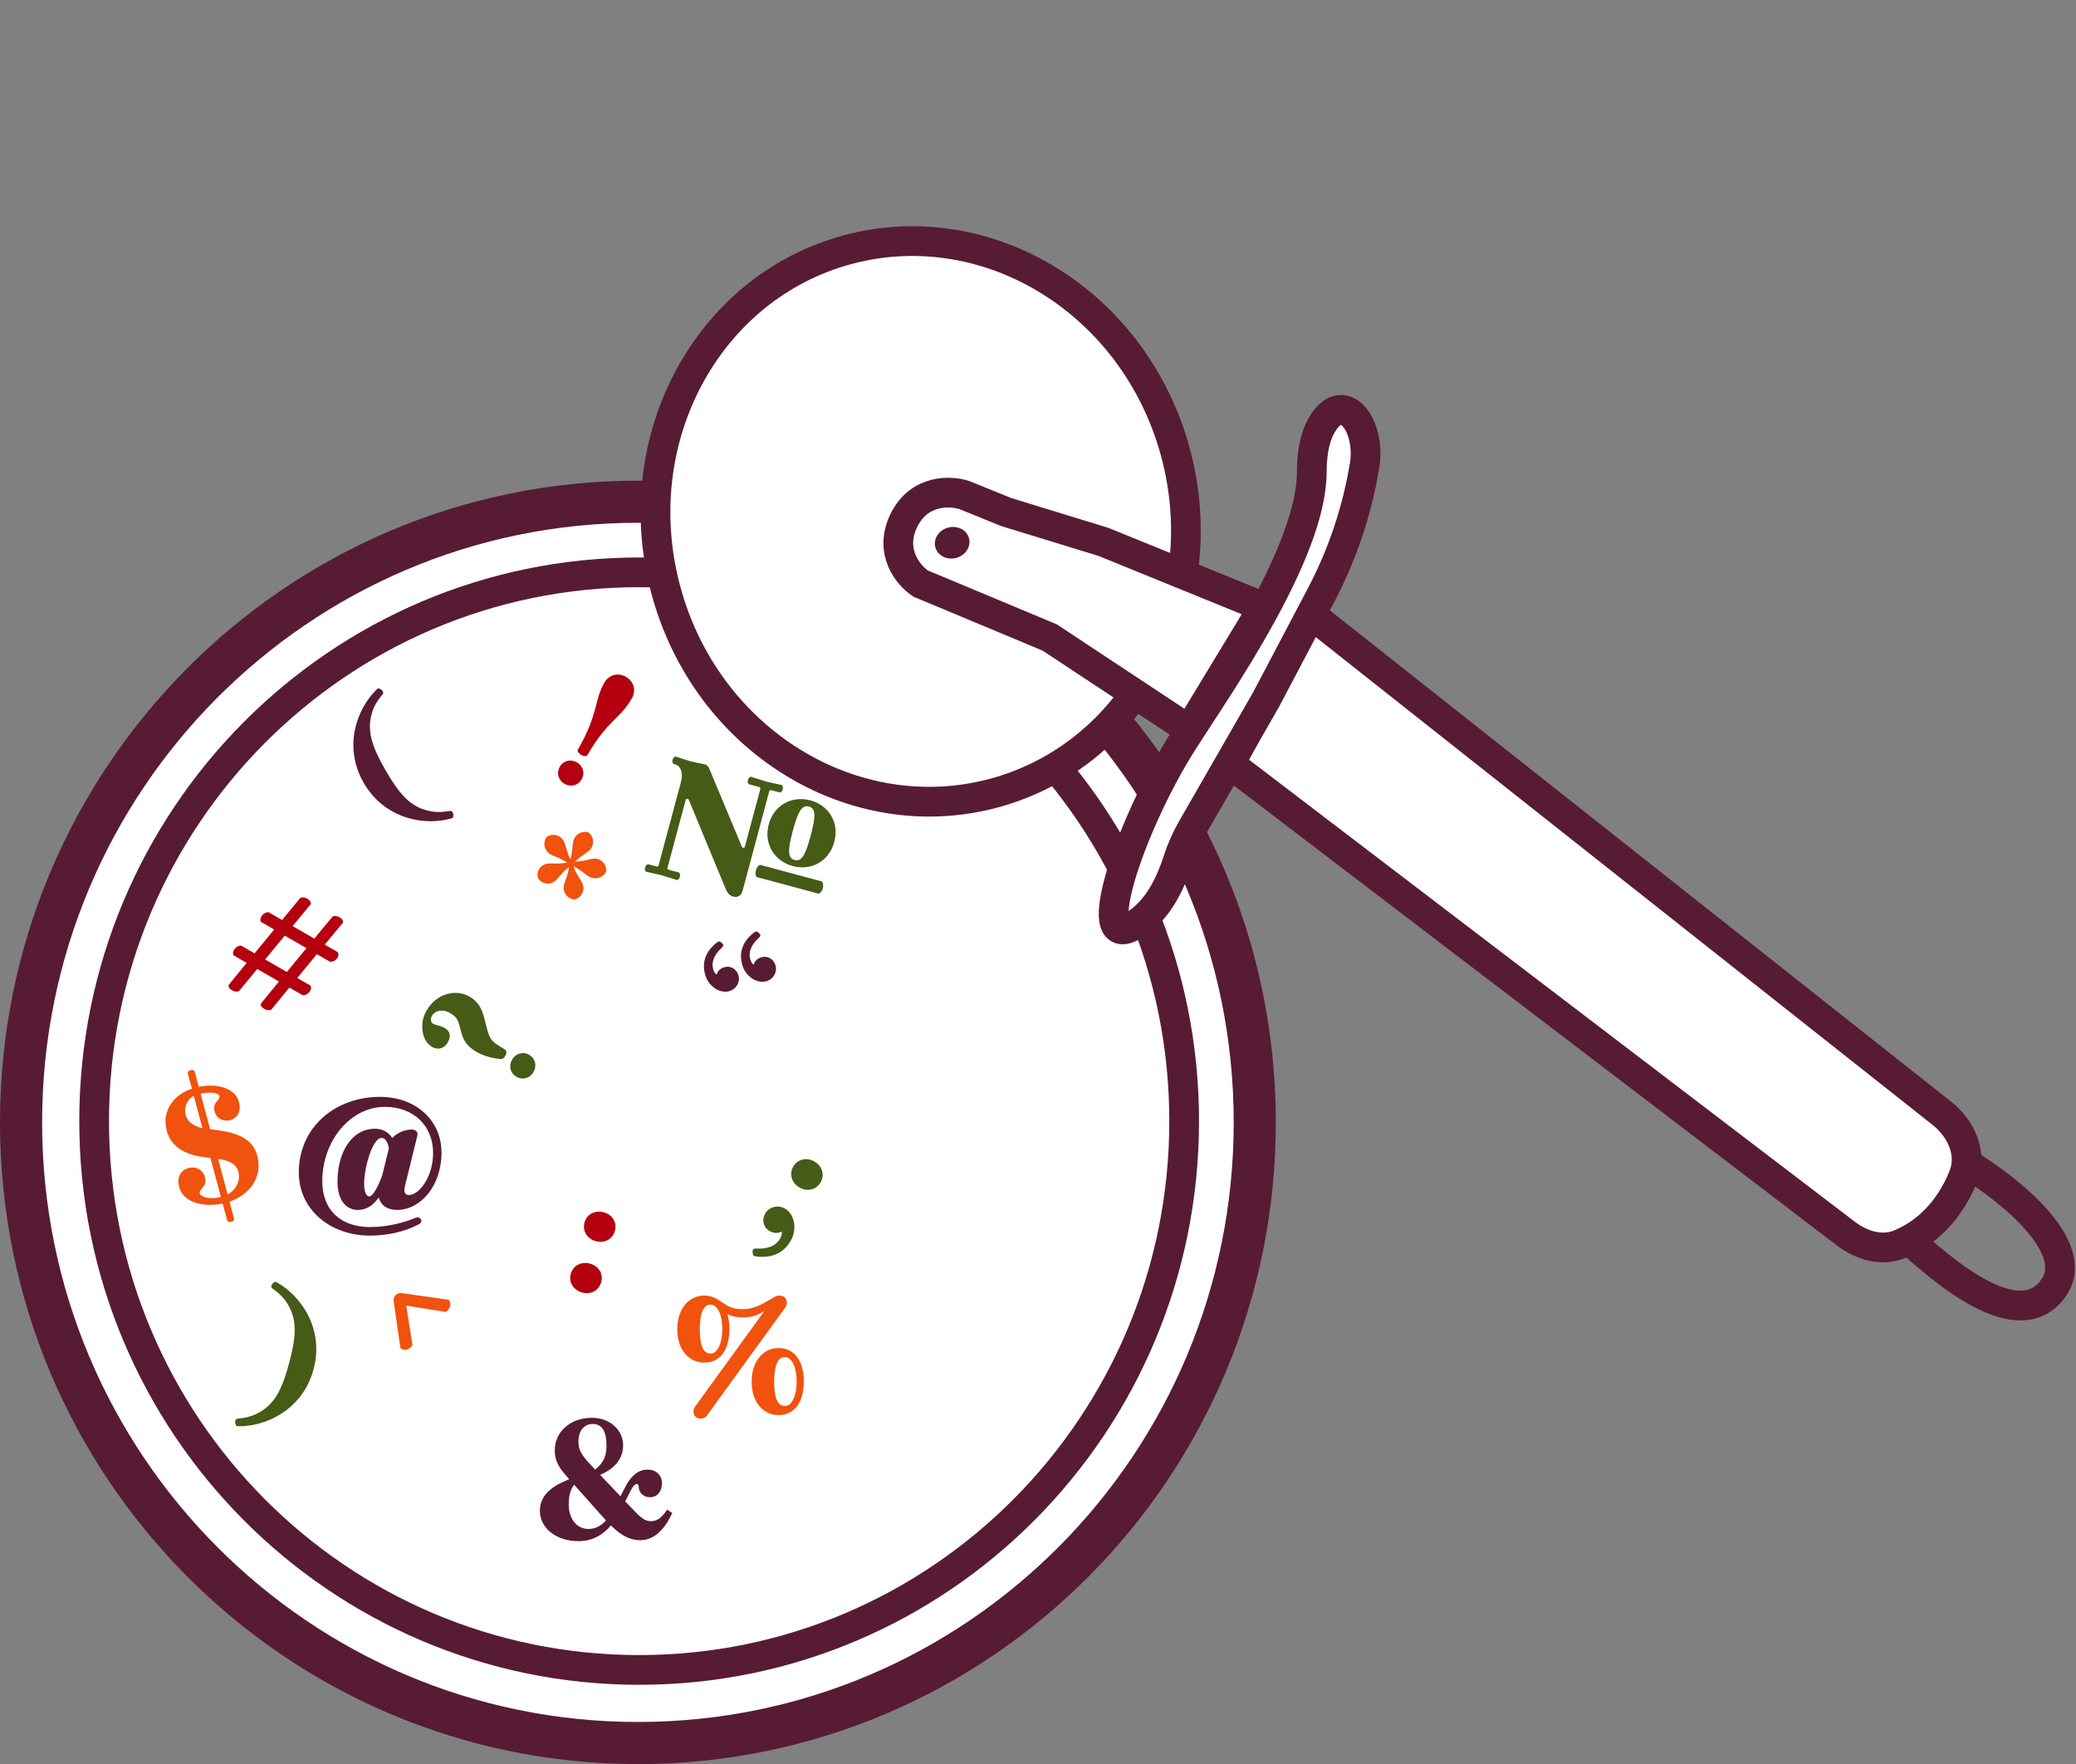 <svg width="838" height="712" viewBox="0 0 838 712" fill="none" xmlns="http://www.w3.org/2000/svg">
<rect x="0" y="0" width="838" height="712" fill="#808080" stroke="none"/>
<path d="M506.5 453C506.5 591.393 394.972 703.5 257.5 703.5C120.028 703.5 8.5 591.393 8.5 453C8.5 314.606 120.028 202.5 257.5 202.5C394.972 202.5 506.5 314.606 506.5 453Z" fill="white" stroke="#581B34" stroke-width="17"/>
<path d="M478 452.5C478 574.868 379.465 674 258 674C136.535 674 38 574.868 38 452.5C38 330.131 136.535 231 258 231C379.465 231 478 330.131 478 452.5Z" stroke="#581B34" stroke-width="12"/>
<path d="M226.892 338.529C228.403 340.061 228.338 343.025 230.246 346.783C231.43 342.859 230.778 340.101 231.959 338.164C233.207 335.981 235.842 335.296 237.63 336.04C239.286 337.279 240.033 339.93 238.769 342.176C237.666 344.067 234.936 344.859 232.17 347.762C236.363 347.693 238.826 346.166 240.961 346.606C243.467 347.145 244.932 349.591 244.711 351.652C244.078 353.272 241.907 354.943 239.278 354.371C236.924 354.005 235.353 351.464 231.471 349.629C232.893 353.72 235.22 355.669 235.477 357.924C235.853 360.477 233.892 362.601 231.991 363.02C230.021 362.955 227.842 361.444 227.544 358.846C227.507 358.24 227.549 357.589 227.715 356.971C228.046 355.734 228.675 354.379 229.138 352.648C229.354 351.844 229.586 350.979 229.665 349.94C226.191 352.521 225.198 355.236 223.086 356.194C221.96 356.688 220.888 356.732 219.899 356.467C218.725 356.152 217.806 355.376 217.23 354.559C216.918 353.746 216.902 352.815 217.134 351.949C217.482 350.651 218.386 349.502 219.809 348.889C221.843 347.976 224.744 349.019 228.95 348.158C225.498 345.709 222.518 345.706 220.982 343.77C219.747 342.446 219.526 340.796 219.907 339.374C220.073 338.756 220.362 338.171 220.742 337.743C221.794 337.031 223.258 336.761 224.618 337.125C225.422 337.34 226.237 337.758 226.892 338.529ZM230.31 348.523L230.401 348.679L230.541 348.651L230.557 348.589L230.327 348.461L230.31 348.523Z" fill="#F1520D"/>
<path d="M235 521.676C231.539 520.748 229.464 517.609 230.392 514.147C231.303 510.747 234.669 509.065 238.131 509.992C241.593 510.92 243.605 514.043 242.694 517.443C241.766 520.905 238.462 522.604 235 521.676ZM240.549 500.967C237.088 500.039 235.014 496.899 235.941 493.437C236.852 490.037 240.218 488.355 243.68 489.283C247.142 490.21 249.154 493.334 248.243 496.734C247.316 500.195 244.011 501.894 240.549 500.967Z" fill="#B4000F"/>
<path d="M203.971 426.164C203.427 427.107 202.798 427.556 201.973 427.45C201.29 427.351 196.497 426.949 192.451 424.613C188.627 422.405 187.082 419.961 186.286 416.988L185.489 414.016C184.95 412.005 184.441 410.455 181.67 408.855C178.622 407.095 175.562 407.915 174.378 409.966C173.45 411.573 174.04 412.727 174.816 413.175C176.312 414.039 177.393 413.702 179.721 415.046C180.774 415.654 182.648 417.401 180.696 420.782C179.128 423.498 176.476 423.74 174.425 422.556C172.54 421.468 171.13 419.175 170.742 417.03C170.138 413.725 170.452 410.877 172.18 407.884C176.34 400.679 184.229 399.174 189.55 402.246C192.987 404.23 194.506 407.102 195.411 410.655L196.714 415.693C197.581 418.928 198.44 420.385 201.765 422.305C202.32 422.625 202.842 423 203.673 423.48C204.893 424.184 204.323 425.555 203.971 426.164ZM215.365 432.669C213.861 435.274 210.921 436.015 208.482 434.607C205.988 433.167 205.215 430.282 206.719 427.677C208.191 425.127 211.108 424.299 213.602 425.739C216.041 427.147 216.837 430.119 215.365 432.669Z" fill="#455B16"/>
<path d="M253.005 604.744L252.365 605.96L254.477 608.136C258.957 612.936 260.301 613.96 262.861 613.96C265.613 613.96 267.661 611.912 269.261 609.288L271.373 610.632C268.941 616.072 264.717 621.64 258.509 621.64C253.965 621.64 250.445 619.464 246.605 615.688C243.469 619.4 239.181 622.024 233.549 622.024C224.013 622.024 217.933 616.328 217.933 609.864C217.933 603.976 221.901 600.328 228.621 597.512L229.773 597C226.189 592.968 223.949 590.408 223.949 585.224C223.949 578.376 229.709 572.232 238.989 572.232C246.221 572.232 251.533 577.224 251.533 583.368C251.533 589.576 246.925 593.288 242.253 595.272L250.445 603.912L252.365 600.2C254.285 596.424 257.101 593.16 261.389 593.16C265.101 593.16 267.213 595.592 267.213 598.664C267.213 601.608 265.549 604.296 262.413 604.296C259.661 604.296 257.805 602.376 257.805 599.944C257.805 599.24 257.485 598.984 256.973 598.984C255.693 598.984 254.733 601.352 253.005 604.744ZM240.077 592.968L240.205 593.16C243.853 590.344 244.813 587.272 244.813 583.496C244.813 578.12 243.277 574.728 239.309 574.728C235.405 574.728 233.485 577.992 233.485 581.64C233.485 585.864 235.149 587.72 240.077 592.968ZM242.061 610.824L231.757 599.24C230.285 601.288 229.581 603.464 229.581 607.304C229.581 612.488 232.397 617.096 237.581 617.096C240.397 617.096 242.637 615.816 244.621 613.64L242.061 610.824Z" fill="#581B34"/>
<path d="M160.298 488.336C156.458 488.336 153.77 486.608 152.874 483.28C150.826 486.224 148.266 488.336 144.49 488.336C139.626 488.336 136.234 484.368 136.234 476.88C136.234 465.232 141.866 455.568 151.402 455.568C154.346 455.568 156.906 456.976 158.314 459.28C160.618 457.04 163.37 455.888 166.25 455.888C167.466 455.888 168.554 456.656 168.554 457.68C168.554 458.064 168.298 459.216 167.978 460.368L163.69 477.776C163.434 478.736 163.242 479.696 163.242 480.208C163.242 481.744 163.946 482.32 165.034 482.32C169.258 482.32 174.826 474.896 174.826 465.36C174.826 454.288 166.826 446.736 155.37 446.736C141.418 446.736 130.09 460.496 130.09 476.752C130.09 488.144 137.258 495.248 149.418 495.248C156.842 495.248 163.754 493.2 167.53 491.6C167.914 491.408 168.362 491.344 168.618 491.344C169.386 491.344 170.09 492.048 170.09 492.816C170.09 493.52 169.386 494.032 168.49 494.416C163.05 497.232 156.074 498.704 149.29 498.704C133.482 498.704 120.618 488.336 120.618 473.232C120.618 454.864 135.402 442.704 153.386 442.704C167.978 442.704 178.218 452.304 178.218 465.168C178.218 478.8 169.642 488.336 160.298 488.336ZM148.97 482.896C150.762 482.896 153.066 477.776 154.282 474.384L156.97 463.504C156.586 460.944 155.498 459.28 154.026 459.28C150.378 459.28 146.986 471.248 146.986 477.776C146.986 481.296 148.01 482.896 148.97 482.896Z" fill="#581B34"/>
<path d="M116.749 550C119.366 540.232 119.96 533.567 116.801 527.552C115.221 524.545 113.546 522.638 109.987 520.094C109.604 519.793 109.439 519.418 109.555 518.985C109.804 518.058 110.765 517.189 111.26 517.321C111.384 517.355 111.614 517.483 111.783 517.594C121.304 522.862 130.985 536.189 126.578 552.633C122.156 569.139 107.108 575.841 96.229 575.642C96.027 575.655 95.763 575.65 95.64 575.617C95.145 575.484 94.763 574.189 94.995 573.324C95.111 572.891 95.441 572.648 95.924 572.579C100.278 572.155 102.699 571.28 105.554 569.527C111.358 565.915 114.115 559.829 116.749 550Z" fill="#455B16"/>
<path d="M273.395 536.592C273.395 527.696 278.451 522.896 284.275 522.896C284.915 522.896 285.491 522.96 286.067 523.088C286.259 523.088 286.387 523.088 286.515 523.152C291.251 524.176 292.851 528.4 299.379 528.4C305.075 528.4 308.147 525.968 313.011 523.28C313.459 523.024 313.907 522.896 314.547 522.896C316.659 522.896 317.619 524.176 317.619 525.776C317.619 526.48 317.427 526.928 317.043 527.632L285.235 571.472C284.851 571.984 283.955 572.56 282.995 572.56C280.883 572.56 279.923 571.28 279.923 569.68C279.923 568.976 280.115 568.4 280.499 567.824L308.531 529.168C306.099 530.64 303.539 531.728 299.955 531.728C297.267 531.728 295.219 531.216 293.619 530.384C294.131 532.112 294.451 534.16 294.451 536.336C294.451 545.168 290.419 549.968 284.275 549.968C278.579 549.968 273.395 545.296 273.395 536.592ZM303.411 557.776C303.411 548.88 308.467 544.08 314.291 544.08C320.563 544.08 324.467 549.2 324.467 557.52C324.467 566.288 320.435 571.152 314.291 571.152C308.595 571.152 303.411 566.48 303.411 557.776ZM312.499 557.776C312.499 563.472 313.587 567.504 316.851 567.504C319.731 567.504 321.587 563.088 321.587 557.584C321.587 552.016 319.731 547.728 316.787 547.728C313.587 547.728 312.499 552.016 312.499 557.776ZM282.483 536.592C282.483 542.352 283.571 546.32 286.835 546.32C289.715 546.32 291.571 541.904 291.571 536.4C291.571 530.832 289.715 526.544 286.771 526.544C283.571 526.544 282.483 530.896 282.483 536.592Z" fill="#F1520D"/>
<path d="M163.992 526.956L166.481 542.75C166.39 543.112 166.209 543.383 165.938 543.655C164.625 544.967 162.725 545.148 161.638 544.062L158.878 525.01C158.742 524.241 159.104 523.336 159.738 522.702C160.281 522.159 161.231 521.752 162 521.887L181.098 524.603C182.184 525.689 181.958 527.635 180.645 528.947C180.374 529.219 180.102 529.4 179.74 529.49L163.992 526.956Z" fill="#F1520D"/>
<path d="M78.531 432.287L80.237 438.655C87.912 437.129 94.981 439.276 96.438 444.716C97.416 448.364 96.129 451.226 92.729 452.137C90.503 452.734 87.46 451.76 86.615 448.607C85.571 444.713 89.054 444.111 88.574 442.318C88.275 441.205 85.174 440.512 80.983 441.437L84.826 455.779L88.949 456.33C97.291 457.541 102.262 460.515 103.819 466.326C106.221 475.29 100.593 482.231 92.661 485.019L94.533 492.005C94.373 492.644 93.928 492.962 93.371 493.111C92.691 493.293 92.13 493.179 91.751 492.75L89.879 485.765C82.485 487.348 74.056 485.565 72.333 479.136C71.34 475.427 72.639 472.362 76.224 471.401C78.635 470.755 81.819 471.757 82.713 475.096C83.807 479.176 80.138 479.827 80.652 481.744C81 483.042 84.514 484.287 89.167 483.106L84.943 467.343L82.267 466.999C74.177 465.987 68.933 462.489 67.31 456.43C65.173 448.456 70.03 441.854 77.456 439.4L75.749 433.033C75.864 432.472 76.293 432.092 76.973 431.91C77.529 431.761 78.073 431.814 78.531 432.287ZM88.382 467.813L88.039 467.772L91.882 482.114C95.635 480.048 97.123 476.204 96.196 472.742C95.533 470.269 92.971 468.372 88.382 467.813ZM74.999 450.262C75.546 452.302 77.865 454.53 81.729 455.35L78.234 442.306C75.342 443.876 74.138 447.048 74.999 450.262Z" fill="#F1520D"/>
<path d="M92.269 397.57L99.572 388.633L94.251 385.561C93.921 384.853 94.019 384.17 94.371 383.561C95.107 382.286 96.063 381.655 97.38 381.677L102.757 384.781L110.674 375.163L105.298 372.059C104.968 371.351 105.034 370.724 105.386 370.115C106.154 368.784 107.165 368.186 108.427 368.175L113.859 371.311L121.218 362.405C122.188 362.005 123.179 362.208 124.121 362.752C124.953 363.232 125.569 363.957 125.485 364.869L118.127 373.775L126.884 378.831L134.243 369.925C135.213 369.525 136.204 369.728 137.091 370.24C137.978 370.752 138.594 371.477 138.455 372.357L131.096 381.263L136.362 384.303C136.747 385.043 136.704 385.757 136.352 386.367C135.712 387.476 134.606 388.241 133.233 388.187L127.912 385.115L119.994 394.733L125.315 397.805C125.733 398.489 125.634 399.172 125.25 399.837C124.61 400.945 123.559 401.742 122.186 401.689L116.809 398.585L109.506 407.522C108.536 407.923 107.489 407.688 106.658 407.208C105.715 406.664 105.155 405.971 105.294 405.09L112.597 396.153L103.84 391.097L96.481 400.002C95.566 400.435 94.464 400.168 93.633 399.688C92.746 399.176 92.185 398.483 92.269 397.57ZM114.942 377.627L107.024 387.245L115.782 392.301L123.699 382.683L114.942 377.627Z" fill="#B4000F"/>
<path d="M289.321 393.316C289.465 392.615 290.09 390.99 292.562 390.327C294.973 389.681 297.42 391.146 298.115 393.743C298.828 396.401 297.215 399.284 294.31 400.063C290.539 401.073 285.909 398.139 284.601 393.256C283.458 388.99 284.447 385.015 287.976 381.618C288.359 381.316 289.503 380.148 290.183 379.966C290.616 379.85 291.763 380.669 291.962 381.411C292.045 381.72 291.773 382.19 291.329 382.508C287.462 386.128 287.325 389.08 287.872 391.12C288.236 392.48 288.806 393.123 289.321 393.316ZM304.282 389.307C304.425 388.606 305.05 386.981 307.523 386.319C309.933 385.673 312.38 387.138 313.076 389.734C313.788 392.392 312.175 395.276 309.27 396.054C305.499 397.065 300.87 394.131 299.561 389.247C298.418 384.982 299.407 381.006 302.936 377.609C303.319 377.308 304.464 376.14 305.144 375.957C305.576 375.841 306.724 376.661 306.922 377.402C307.005 377.711 306.734 378.182 306.289 378.5C302.422 382.12 302.285 385.072 302.832 387.112C303.196 388.472 303.766 389.114 304.282 389.307Z" fill="#581B34"/>
<path d="M234.566 304.694C233.956 304.342 233.174 303.521 233.13 302.83C241.674 288.032 239.816 282.673 243.944 275.523C245.8 272.308 249.472 271.325 252.687 273.181C255.901 275.037 256.885 278.708 255.061 281.868C250.037 290.57 245.434 290.351 236.954 305.038C236.333 305.345 235.287 305.11 234.566 304.694ZM227.846 316.334C225.297 314.862 224.556 311.921 225.964 309.482C227.404 306.988 230.289 306.215 232.838 307.687C235.443 309.191 236.216 312.076 234.776 314.57C233.368 317.009 230.451 317.838 227.846 316.334Z" fill="#B4000F"/>
<path d="M155.63 310.884C160.718 319.697 164.957 324.862 171.499 326.849C174.71 327.803 177.275 328.022 181.59 327.304C182.074 327.246 182.456 327.395 182.68 327.783C183.128 328.559 183.094 329.909 182.651 330.165C182.54 330.229 182.286 330.302 182.088 330.342C171.631 333.35 155.362 330.771 146.818 315.972C138.306 301.229 144.207 285.85 152.04 278.297C152.174 278.146 152.364 277.963 152.475 277.899C152.918 277.643 154.072 278.233 154.552 279.064C154.776 279.452 154.714 279.857 154.422 280.248C151.643 283.626 150.518 285.901 149.771 289.215C148.276 295.842 150.574 302.127 155.63 310.884Z" fill="#581B34"/>
<path d="M266.736 353.167L260.735 351.824C260.262 351.366 260.225 350.76 260.391 350.142C260.556 349.523 260.891 349.017 261.547 348.795L264.947 349.706C265.318 349.805 265.755 349.657 265.821 349.41L274.882 315.595C275.743 312.38 275.083 309.156 272.363 308.427L271.807 308.278C271.412 307.774 271.342 307.292 271.508 306.674C271.674 306.056 272.008 305.549 272.602 305.311L278.639 307.259L284.657 308.541C285.584 308.789 286.144 309.668 286.439 310.542L299.393 341.576C299.45 341.857 299.524 342.075 299.833 342.158C300.142 342.241 300.563 342.155 300.695 341.66L306.94 318.354C307.006 318.107 306.718 317.699 306.347 317.599L302.267 316.506C301.794 316.048 301.757 315.442 301.923 314.823C302.089 314.205 302.423 313.699 303.079 313.477L309.611 315.558L315.628 316.839C316.085 317.359 316.122 317.965 315.956 318.584C315.79 319.202 315.456 319.708 314.817 319.868L311.355 318.941C310.984 318.841 310.592 319.068 310.526 319.315L299.742 359.559C299.229 361.476 297.801 362.352 296.008 361.872C294.772 361.541 293.759 360.871 292.85 358.574L278.126 323.024C278.007 322.727 277.933 322.508 277.623 322.425C277.253 322.326 276.894 322.429 276.761 322.923L269.407 350.371C269.34 350.618 269.645 350.965 270.016 351.064L274.096 352.157C274.553 352.677 274.589 353.284 274.424 353.902C274.258 354.52 273.924 355.027 273.284 355.187L266.736 353.167ZM310.316 332.709C312.419 324.858 319.733 321.053 327.152 323.041C334.508 325.012 338.878 331.948 336.774 339.799C334.654 347.712 327.402 351.533 320.046 349.562C312.627 347.574 308.196 340.622 310.316 332.709ZM320.021 335.31C317.769 343.717 318.112 346.393 320.708 347.089C323.428 347.818 325.002 345.655 327.254 337.248C329.474 328.964 329.209 326.243 326.489 325.514C323.893 324.818 322.241 327.026 320.021 335.31ZM330.508 360.713L305.409 353.988C304.895 353.188 304.863 352.318 305.128 351.329C305.393 350.34 305.889 349.479 306.734 349.043L331.833 355.768C332.347 356.568 332.408 357.578 332.143 358.568C331.878 359.557 331.353 360.277 330.508 360.713Z" fill="#455B16"/>
<path d="M315.488 497.057C314.803 497.475 313.038 498.229 310.599 496.821C308.16 495.413 307.396 492.385 308.9 489.78C310.436 487.12 313.965 486.128 316.847 487.792C320.616 489.968 321.978 495.927 319.162 500.805C316.698 505.073 312.775 507.389 307.306 507.261C306.79 507.259 304.956 507.235 304.291 506.851C303.848 506.595 303.569 505.03 303.985 504.309C304.177 503.977 304.757 503.868 305.384 503.935C311.304 504.175 313.704 501.939 314.888 499.889C315.688 498.503 315.771 497.591 315.488 497.057ZM322.719 479.284C319.616 477.492 318.425 473.922 320.217 470.819C321.977 467.77 325.664 467.017 328.767 468.809C331.871 470.601 333.007 474.138 331.247 477.187C329.455 480.29 325.823 481.076 322.719 479.284Z" fill="#455B16"/>
<path d="M783.741 449.238L528.999 247.819L496.499 308.318L745.021 497.826C751.34 502.644 759.519 505.224 766.853 502.168C780.38 496.533 788.294 485.307 792.503 474.894C796.286 465.536 791.659 455.498 783.741 449.238Z" fill="white" stroke="#581B34" stroke-width="12"/>
<path d="M401.047 320.147C344.538 335.288 285.067 298.941 268.743 238.018C252.419 177.095 285.748 115.882 342.257 100.741C398.766 85.599 458.237 121.946 474.561 182.869C478.594 197.92 479.591 213.005 477.953 227.414L460.725 276.128C447.106 297.292 426.45 313.34 401.047 320.147Z" fill="white" stroke="#581B34" stroke-width="12"/>
<path d="M529.514 190.457C529.514 180.818 531.511 174.4 534.378 170.202C543.064 157.485 553.339 172.476 550.855 187.675C547.853 206.048 541.899 223.814 533.223 240.286L511.014 282.456L481.292 334.185C478.896 338.354 476.94 342.761 475.454 347.334C472.393 356.753 467.821 366.084 459.881 372.002C437.236 388.882 455.666 333.497 477.689 298.978C491.791 276.874 529.514 223.239 529.514 190.457Z" fill="white" stroke="#581B34" stroke-width="12"/>
<path d="M389.408 199.867L406.157 206.666L445.431 218.716L510 245L480 294.5L423.729 257.299L382.32 239.996L371.667 235.568C366.808 232.38 358.639 222.821 364.84 210.091C371.041 197.361 383.802 197.971 389.408 199.867Z" fill="white" stroke="#581B34" stroke-width="12"/>
<ellipse cx="384.356" cy="219.06" rx="6.33" ry="7.034" transform="rotate(75 384.356 219.06)" fill="#581B34"/>
<path d="M794.129 469.713C811.253 480.174 840.327 503.349 829.008 519.714C815.099 539.825 784.334 512.873 770.243 500.143" stroke="#581B34" stroke-width="12"/>
</svg>
